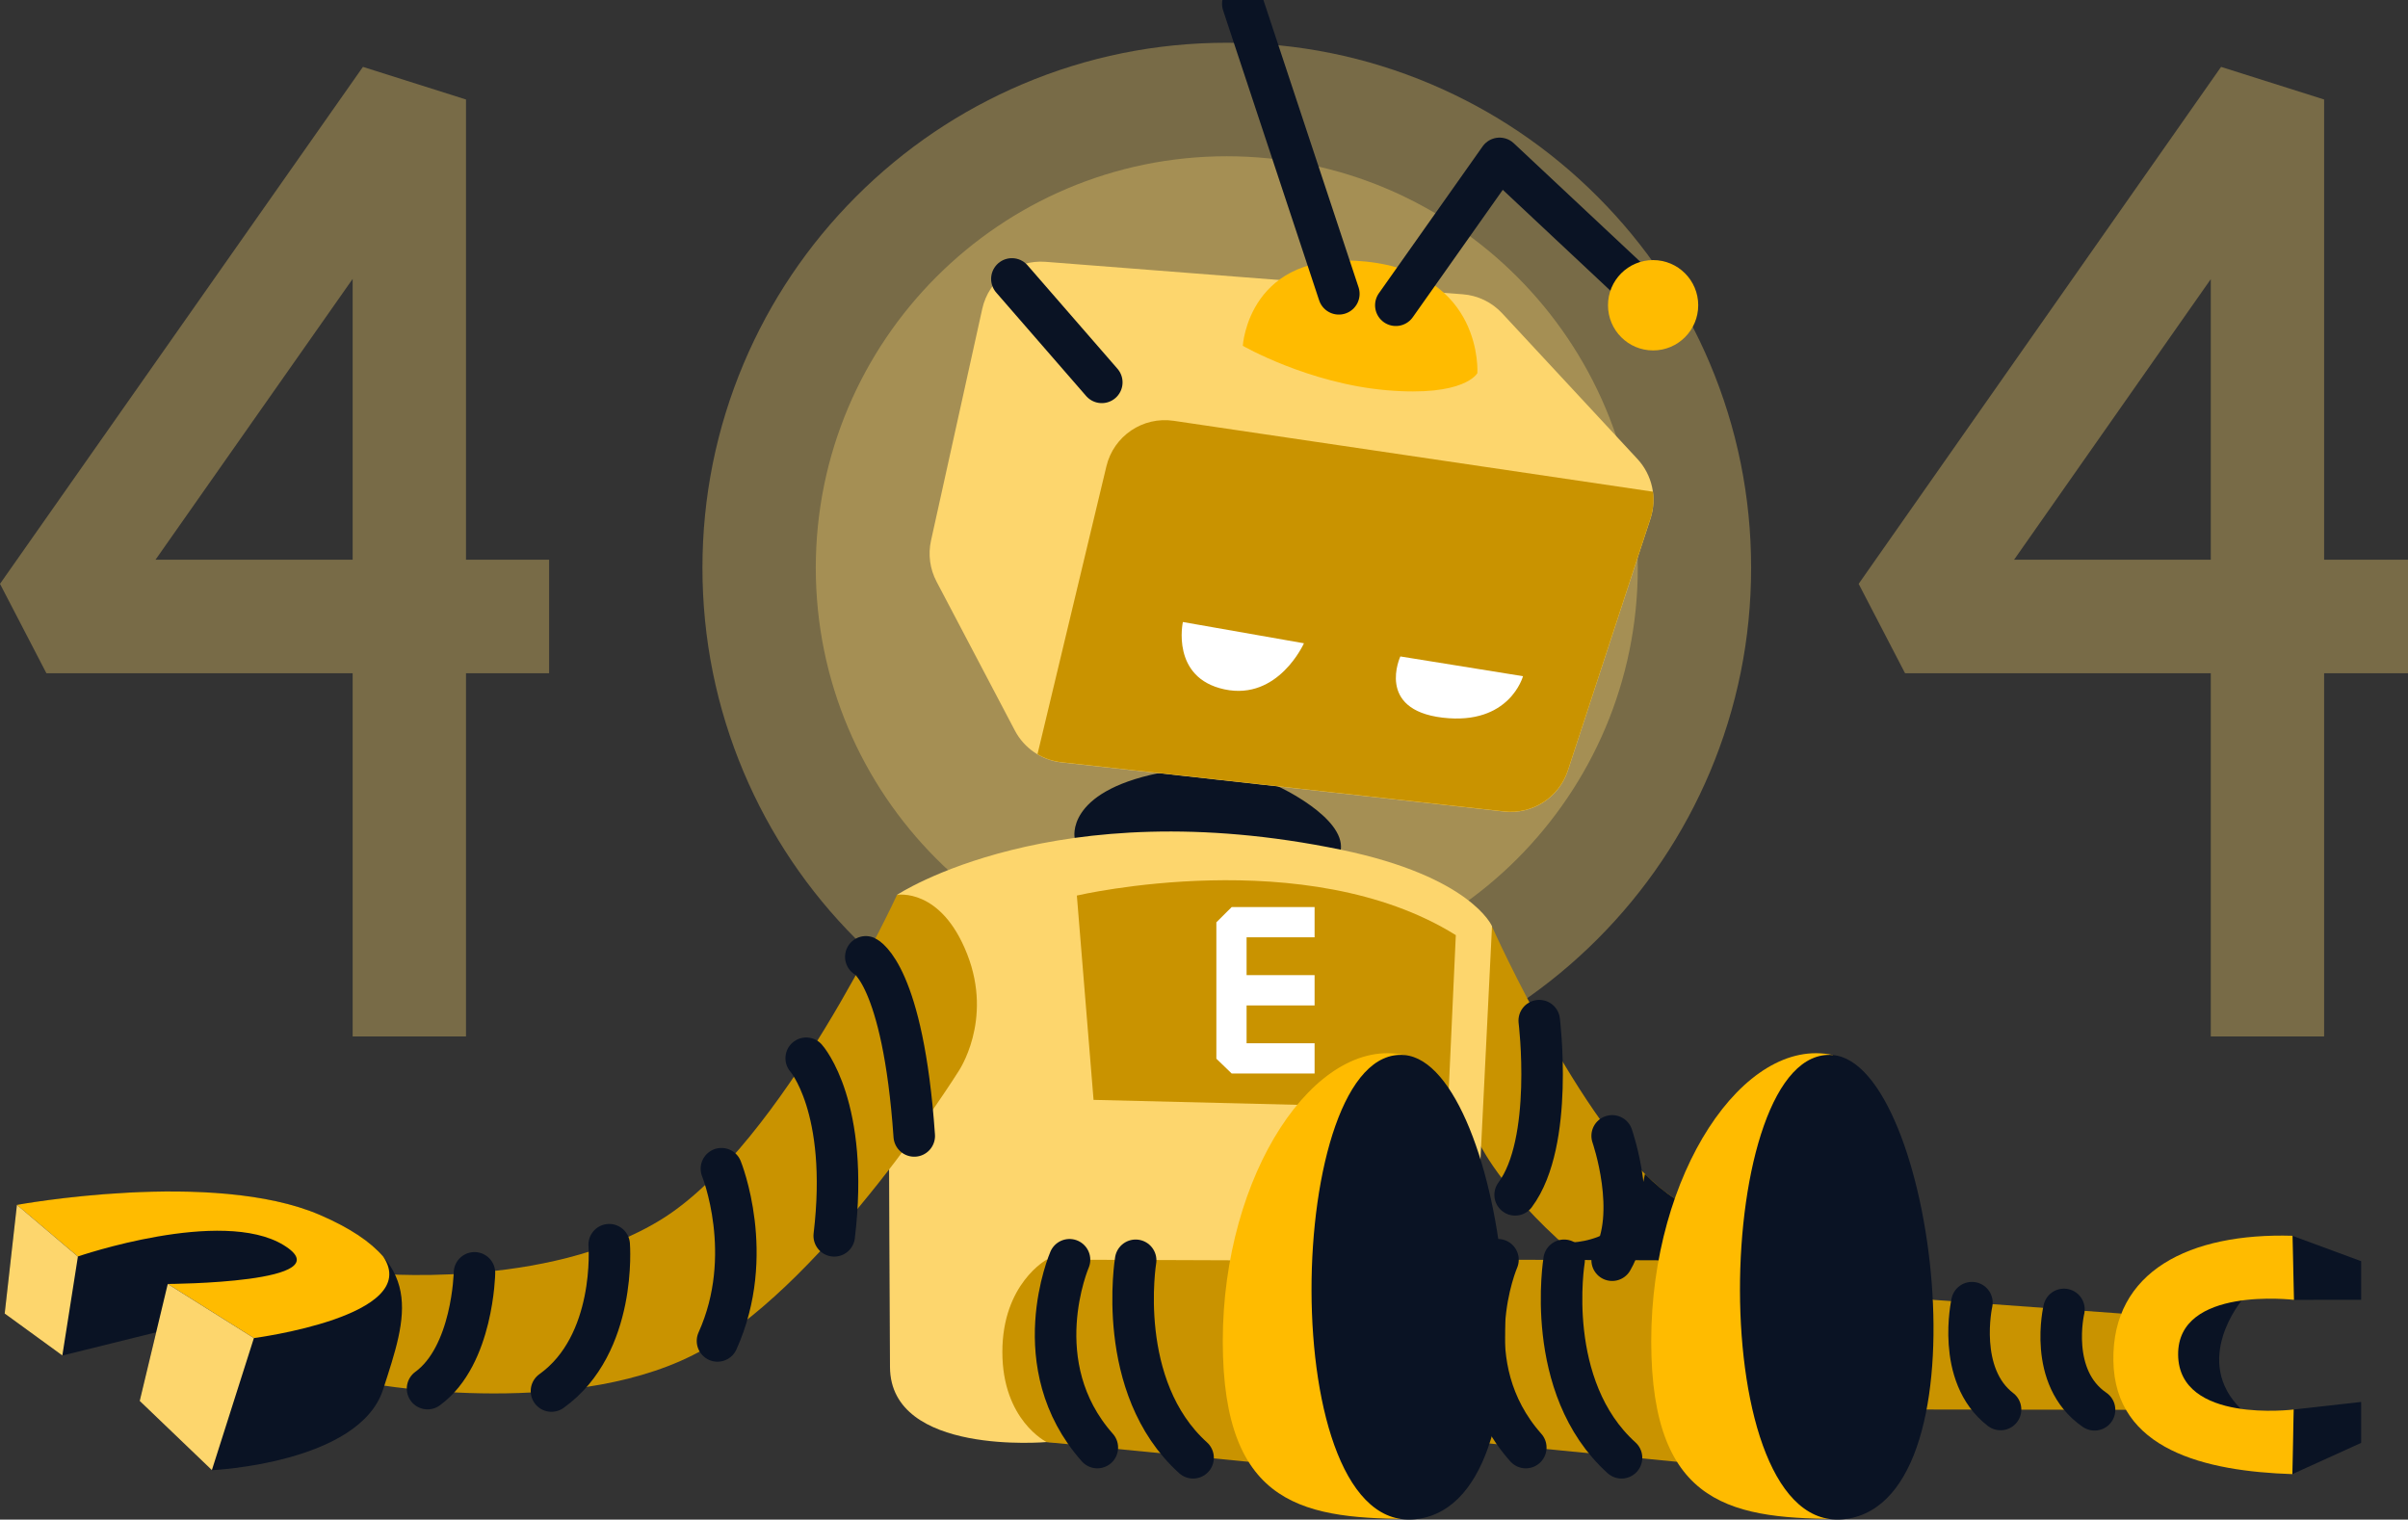<svg width="580" height="366" viewBox="0 0 580 366" fill="none" xmlns="http://www.w3.org/2000/svg">
<rect x="0" y="0" width="580" height="366" fill="#333333" stroke="none"/>
<g clip-path="url(#clip0_142_237)">
<path d="M112.243 249.63H84.942V162.149H11.175L0 140.624L87.418 16.109L112.243 23.965V134.811H132.264V162.149H112.243V249.63ZM37.457 134.811H84.942V67.177L37.457 134.811Z" fill="#FDD66D" fill-opacity="0.34"/>
<path d="M559.798 249.63H532.497V162.149H458.857L447.682 140.624L534.972 16.109L559.798 23.965V134.811H580V162.149H559.798V249.63ZM485.12 134.811H532.497V67.231L485.12 134.811Z" fill="#FDD66D" fill-opacity="0.34"/>
<path d="M295.488 263.227C278.452 263.227 261.907 259.874 246.328 253.276C231.294 246.897 217.789 237.785 206.195 226.175C194.601 214.566 185.501 201.043 179.131 185.989C172.542 170.388 169.193 153.821 169.193 136.762C169.193 119.703 172.542 103.136 179.131 87.536C185.501 72.481 194.601 58.958 206.195 47.349C217.789 35.739 231.294 26.627 246.328 20.248C261.907 13.65 278.452 10.297 295.488 10.297C312.523 10.297 329.068 13.65 344.648 20.248C359.681 26.627 373.186 35.739 384.78 47.349C396.374 58.958 405.474 72.481 411.844 87.536C418.433 103.136 421.782 119.703 421.782 136.762C421.782 153.821 418.433 170.388 411.844 185.989C405.474 201.043 396.374 214.566 384.78 226.175C373.186 237.785 359.681 246.897 344.648 253.276C329.068 259.874 312.523 263.227 295.488 263.227Z" fill="#FDD66D" fill-opacity="0.34"/>
<path d="M295.487 37.637C240.904 37.637 196.494 82.106 196.494 136.764C196.494 191.422 240.904 235.891 295.487 235.891C350.071 235.891 394.481 191.422 394.481 136.764C394.481 82.106 350.071 37.637 295.487 37.637Z" fill="#FDD66D" fill-opacity="0.34"/>
<path d="M539.96 313.218C539.96 313.218 527.711 327.798 539.96 339.554C539.96 339.554 521.723 342.16 521.723 324.7C521.723 307.24 539.96 313.218 539.96 313.218Z" fill="#0A1324"/>
<path d="M322.952 204.671C323.971 196.816 307.846 189.398 307.846 189.398C294.013 182.126 279.07 186.209 279.07 186.209C256.52 190.838 258.85 201.828 258.85 201.828L322.952 204.671Z" fill="#0A1324"/>
<path d="M510.947 316.373L465.737 313.075L403.399 288.689C382.76 275.603 359.336 223.078 359.336 223.078L350.636 225.21L348.725 266.965L356.678 276.077C356.678 276.077 363.067 288.908 381.358 303.725L464.044 339.483L512.039 339.556" fill="#C99300"/>
<path d="M428.226 298.402L403.4 288.688C401.034 287.175 398.613 285.152 396.211 282.746C392.989 301.081 376.117 299.24 376.117 299.24C377.755 300.698 379.502 302.211 381.377 303.723L420.745 320.746L428.226 298.402Z" fill="#0A1324"/>
<path d="M355.404 303.36L359.371 223.077C359.371 223.077 354.366 211.14 322.952 204.652C253.862 190.381 216.06 215.532 216.06 215.532L214.148 281.489C214.148 281.489 214.239 307.916 214.367 329.294C214.512 350.673 252.115 347.319 252.115 347.319L337.167 348.631L355.385 347.319V303.36H355.404Z" fill="#FDD66D"/>
<path d="M259.377 215.696C259.377 215.696 314.671 202.793 350.653 225.228L348.742 266.982L263.399 264.905L259.377 215.696Z" fill="#C99300"/>
<path d="M316.637 242.158V234.868H300.257V225.755H316.637V218.465H296.671L292.977 222.146V254.988L296.671 258.56H316.637V251.27H300.257V242.158H316.637Z" fill="white"/>
<path d="M236.591 74.378L224.251 130.184C223.505 133.538 223.978 137.037 225.58 140.08L244.454 175.966C246.693 180.213 250.897 183.092 255.666 183.621L362.303 195.467C369.11 196.214 375.517 192.095 377.646 185.589L397.54 124.917C399.178 119.905 397.977 114.401 394.391 110.537L361.812 75.454C359.337 72.793 355.951 71.153 352.329 70.879L251.844 63.06C244.654 62.495 238.157 67.325 236.591 74.378Z" fill="#FDD66D"/>
<path d="M397.538 124.862L377.645 185.553C375.515 192.059 369.109 196.196 362.302 195.431L255.664 183.584C253.589 183.347 251.642 182.691 249.895 181.652L266.494 112.305C268.241 104.997 275.266 100.258 282.692 101.352L398.139 118.429C398.412 120.58 398.23 122.767 397.538 124.862Z" fill="#C99300"/>
<path d="M265.383 92.094L243.725 67.18" stroke="#0A1324" stroke-width="10" stroke-miterlimit="10" stroke-linecap="round" stroke-linejoin="round"/>
<path d="M284.913 149.812L314.071 154.934C314.071 154.934 307.901 168.803 294.924 166.033C281.946 163.263 284.913 149.812 284.913 149.812Z" fill="white"/>
<path d="M337.296 158.105L366.835 162.862C366.835 162.862 363.65 174.763 347.47 172.85C331.308 170.936 337.296 158.105 337.296 158.105Z" fill="white"/>
<path d="M403.927 352.077L355.313 347.338C355.313 347.338 344.629 342.108 344.629 325.632C344.629 309.156 355.313 303.379 355.313 303.379L399.486 303.543" fill="#C99300"/>
<path d="M441.493 254.116C420.126 249.396 397.721 282.602 397.721 323.026C397.721 363.45 417.869 365.855 444.624 365.855" fill="#FFBB00"/>
<path d="M441.494 254.115C465.828 256.266 479.533 361.006 444.643 365.854C409.752 370.702 412.464 251.545 441.494 254.115Z" fill="#0A1324"/>
<path d="M360.81 303.414C360.81 303.414 349.853 328.747 367.508 348.649" stroke="#0A1324" stroke-width="10" stroke-miterlimit="10" stroke-linecap="round" stroke-linejoin="round"/>
<path d="M376.735 303.543C376.735 303.543 371.675 334.052 390.567 351.111" stroke="#0A1324" stroke-width="10" stroke-miterlimit="10" stroke-linecap="round" stroke-linejoin="round"/>
<path d="M88.93 306.622C88.93 306.622 131.628 310.923 159.439 293.609C188.469 275.529 216.061 215.532 216.061 215.532C216.061 215.532 226.618 213.655 232.951 229.784C239.285 245.895 230.822 258.106 230.822 258.106C230.822 258.106 199.826 307.515 169.777 324.829C139.728 342.143 90.495 333.413 90.495 333.413" fill="#C99300"/>
<path d="M208.543 230.457C208.543 230.457 217.498 234.667 220.21 273.596" stroke="#0A1324" stroke-width="10" stroke-miterlimit="10" stroke-linecap="round" stroke-linejoin="round"/>
<path d="M194.184 254.879C194.184 254.879 204.649 266.561 200.936 297.654" stroke="#0A1324" stroke-width="10" stroke-miterlimit="10" stroke-linecap="round" stroke-linejoin="round"/>
<path d="M173.763 281.488C173.763 281.488 182.19 302.229 172.816 322.969" stroke="#0A1324" stroke-width="10" stroke-miterlimit="10" stroke-linecap="round" stroke-linejoin="round"/>
<path d="M146.733 299.789C146.733 299.789 148.626 323.755 132.828 335.037" stroke="#0A1324" stroke-width="10" stroke-miterlimit="10" stroke-linecap="round" stroke-linejoin="round"/>
<path d="M114.283 306.566C114.283 306.566 113.919 326.505 102.98 334.451" stroke="#0A1324" stroke-width="10" stroke-miterlimit="10" stroke-linecap="round" stroke-linejoin="round"/>
<path d="M552.426 339.483L568.716 337.66V347.52L552.135 355.047" fill="#0A1324"/>
<path d="M552.135 297.637L568.716 303.76V313.055L552.426 313.074" fill="#0A1324"/>
<path d="M524.633 326.324C524.834 342.982 552.462 339.483 552.462 339.483L552.153 355.047C531.295 354.355 509.363 349.306 509.035 327.709C508.708 306.112 527.455 296.909 552.189 297.638L552.535 313.074C552.517 313.074 524.433 309.666 524.633 326.324Z" fill="#FFBB00"/>
<path d="M370.747 245.824C370.747 245.824 374.388 275.094 364.941 287.779" stroke="#0A1324" stroke-width="10" stroke-miterlimit="10" stroke-linecap="round" stroke-linejoin="round"/>
<path d="M388.311 273.578C388.311 273.578 394.863 292.368 388.311 303.522" stroke="#0A1324" stroke-width="10" stroke-miterlimit="10" stroke-linecap="round" stroke-linejoin="round"/>
<path d="M497.132 315.371C497.132 315.371 493.182 331.81 504.503 339.556" stroke="#0A1324" stroke-width="10" stroke-miterlimit="10" stroke-linecap="round" stroke-linejoin="round"/>
<path d="M474.963 313.75C474.963 313.75 471.05 331.192 481.861 339.484" stroke="#0A1324" stroke-width="10" stroke-miterlimit="10" stroke-linecap="round" stroke-linejoin="round"/>
<path d="M299.346 83.288C299.346 83.288 300.711 60.014 329.049 63.003C357.406 66.01 355.841 89.867 355.841 89.867C355.841 89.867 352.874 95.627 333.982 93.986C315.089 92.346 299.346 83.288 299.346 83.288Z" fill="#FFBB00"/>
<path d="M322.479 70.768L299.346 0.91" stroke="#0A1324" stroke-width="10" stroke-miterlimit="10" stroke-linecap="round" stroke-linejoin="round"/>
<path d="M336.203 73.52L361.193 38.145L396.01 70.768" stroke="#0A1324" stroke-width="10" stroke-miterlimit="10" stroke-linecap="round" stroke-linejoin="round"/>
<path d="M398.174 84.402C404.175 84.402 409.04 79.53 409.04 73.521C409.04 67.512 404.175 62.641 398.174 62.641C392.173 62.641 387.309 67.512 387.309 73.521C387.309 79.53 392.173 84.402 398.174 84.402Z" fill="#FFBB00"/>
<path d="M92.278 334.652C86.526 352.476 51.035 354.098 51.035 354.098L33.635 337.441L37.603 320.892L15.016 326.487L1.129 316.39L4.059 290.219C4.059 290.219 51.326 281.544 77.062 292.643C102.816 303.742 98.029 316.828 92.278 334.652Z" fill="#0A1324"/>
<path d="M61.154 322.276L40.405 309.245C40.405 309.245 83.268 309.062 68.325 299.895C53.382 290.728 18.747 302.629 18.747 302.629L4.059 290.199C4.059 290.199 51.326 281.524 77.061 292.623C84.396 295.794 89.256 299.111 92.314 302.665C101.887 316.99 61.154 322.276 61.154 322.276Z" fill="#FFBB00"/>
<path d="M61.154 322.277L51.034 354.08L33.652 337.422L40.405 309.246L61.154 322.277Z" fill="#FDD66D"/>
<path d="M18.765 302.647L15.016 326.468L1.129 316.371L4.077 290.199L18.765 302.647Z" fill="#FDD66D"/>
<path d="M300.729 352.077L252.115 347.338C252.115 347.338 241.432 342.108 241.432 325.632C241.432 309.156 252.115 303.379 252.115 303.379L296.288 303.543" fill="#C99300"/>
<path d="M338.296 254.116C316.928 249.396 294.523 282.602 294.523 323.026C294.523 363.45 314.672 365.855 341.427 365.855" fill="#FFBB00"/>
<path d="M338.295 254.115C362.629 256.266 376.334 361.006 341.443 365.854C306.553 370.702 309.265 251.545 338.295 254.115Z" fill="#0A1324"/>
<path d="M257.611 303.414C257.611 303.414 246.654 328.747 264.308 348.649" stroke="#0A1324" stroke-width="10" stroke-miterlimit="10" stroke-linecap="round" stroke-linejoin="round"/>
<path d="M273.537 303.543C273.537 303.543 268.478 334.052 287.37 351.111" stroke="#0A1324" stroke-width="10" stroke-miterlimit="10" stroke-linecap="round" stroke-linejoin="round"/>
</g>
<defs>
<clipPath id="clip0_142_237">
<rect width="580" height="366" fill="white"/>
</clipPath>
</defs>
</svg>
